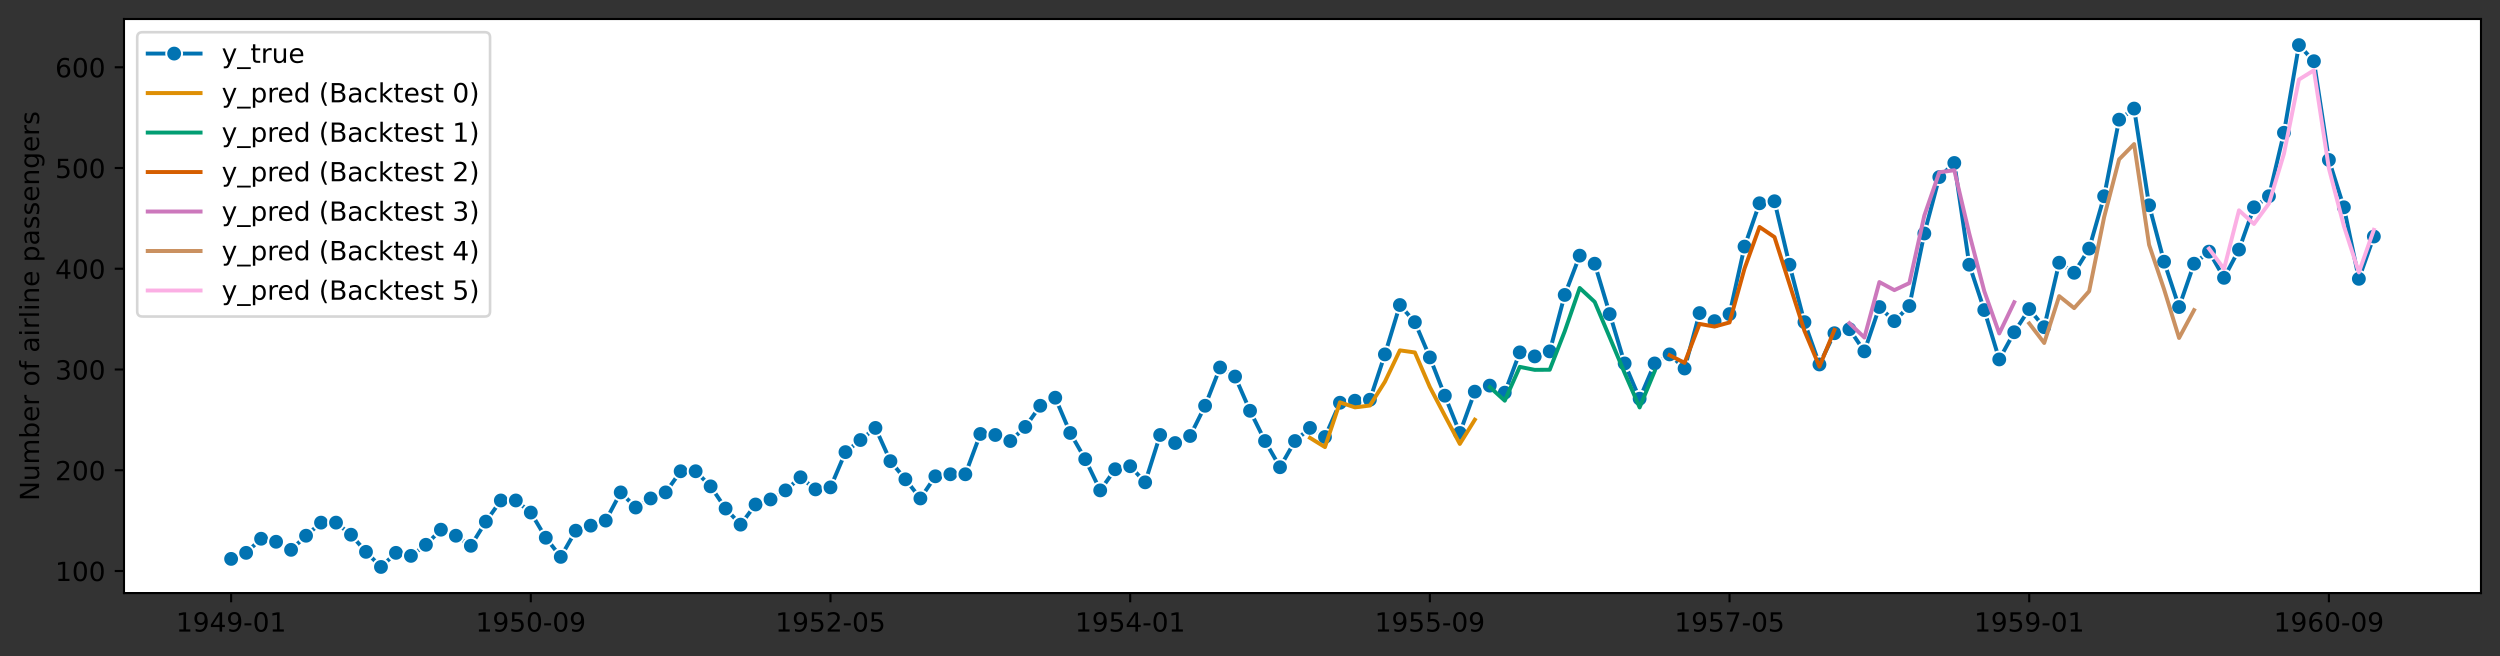 <?xml version="1.0" encoding="utf-8" standalone="no"?>
<!DOCTYPE svg PUBLIC "-//W3C//DTD SVG 1.1//EN"
  "http://www.w3.org/Graphics/SVG/1.1/DTD/svg11.dtd">
<!-- Created with matplotlib (https://matplotlib.org/) -->
<svg height="248.518pt" version="1.1" viewBox="0 0 946.966 248.518" width="946.966pt" xmlns="http://www.w3.org/2000/svg" xmlns:xlink="http://www.w3.org/1999/xlink">
 <rect x="0" y="0" width="946.966" height="248.518" fill="#333333" stroke="none"/>
 <defs>
  <style type="text/css">*{stroke-linecap:butt;stroke-linejoin:round;}</style>
 </defs>
 <g id="figure_1">
  <g id="patch_1">
   <path d="M 0 248.518 
L 946.966 248.518 
L 946.966 0 
L 0 0 
z
" style="fill:none;"/>
  </g>
  <g id="axes_1">
   <g id="patch_2">
    <path d="M 46.966 224.64 
L 939.766 224.64 
L 939.766 7.2 
L 46.966 7.2 
z
" style="fill:#ffffff;"/>
   </g>
   <g id="matplotlib.axis_1">
    <g id="xtick_1">
     <g id="line2d_1">
      <defs>
       <path d="M 0 0 
L 0 3.5 
" id="mc20e71ff47" style="stroke:#000000;stroke-width:0.8;"/>
      </defs>
      <g>
       <use style="stroke:#000000;stroke-width:0.8;" x="87.547" xlink:href="#mc20e71ff47" y="224.64"/>
      </g>
     </g>
     <g id="text_1">
      <!-- 1949-01 -->
      <g transform="translate(66.656 239.238)scale(0.1 -0.1)">
       <defs>
        <path d="M 12.406 8.297 
L 28.516 8.297 
L 28.516 63.922 
L 10.984 60.406 
L 10.984 69.391 
L 28.422 72.906 
L 38.281 72.906 
L 38.281 8.297 
L 54.391 8.297 
L 54.391 0 
L 12.406 0 
z
" id="DejaVuSans-49"/>
        <path d="M 10.984 1.516 
L 10.984 10.5 
Q 14.703 8.734 18.5 7.812 
Q 22.312 6.891 25.984 6.891 
Q 35.75 6.891 40.891 13.453 
Q 46.047 20.016 46.781 33.406 
Q 43.953 29.203 39.594 26.953 
Q 35.25 24.703 29.984 24.703 
Q 19.047 24.703 12.672 31.312 
Q 6.297 37.938 6.297 49.422 
Q 6.297 60.641 12.938 67.422 
Q 19.578 74.219 30.609 74.219 
Q 43.266 74.219 49.922 64.516 
Q 56.594 54.828 56.594 36.375 
Q 56.594 19.141 48.406 8.859 
Q 40.234 -1.422 26.422 -1.422 
Q 22.703 -1.422 18.891 -0.688 
Q 15.094 0.047 10.984 1.516 
z
M 30.609 32.422 
Q 37.25 32.422 41.125 36.953 
Q 45.016 41.5 45.016 49.422 
Q 45.016 57.281 41.125 61.844 
Q 37.25 66.406 30.609 66.406 
Q 23.969 66.406 20.094 61.844 
Q 16.219 57.281 16.219 49.422 
Q 16.219 41.5 20.094 36.953 
Q 23.969 32.422 30.609 32.422 
z
" id="DejaVuSans-57"/>
        <path d="M 37.797 64.312 
L 12.891 25.391 
L 37.797 25.391 
z
M 35.203 72.906 
L 47.609 72.906 
L 47.609 25.391 
L 58.016 25.391 
L 58.016 17.188 
L 47.609 17.188 
L 47.609 0 
L 37.797 0 
L 37.797 17.188 
L 4.891 17.188 
L 4.891 26.703 
z
" id="DejaVuSans-52"/>
        <path d="M 4.891 31.391 
L 31.203 31.391 
L 31.203 23.391 
L 4.891 23.391 
z
" id="DejaVuSans-45"/>
        <path d="M 31.781 66.406 
Q 24.172 66.406 20.328 58.906 
Q 16.5 51.422 16.5 36.375 
Q 16.5 21.391 20.328 13.891 
Q 24.172 6.391 31.781 6.391 
Q 39.453 6.391 43.281 13.891 
Q 47.125 21.391 47.125 36.375 
Q 47.125 51.422 43.281 58.906 
Q 39.453 66.406 31.781 66.406 
z
M 31.781 74.219 
Q 44.047 74.219 50.516 64.516 
Q 56.984 54.828 56.984 36.375 
Q 56.984 17.969 50.516 8.266 
Q 44.047 -1.422 31.781 -1.422 
Q 19.531 -1.422 13.062 8.266 
Q 6.594 17.969 6.594 36.375 
Q 6.594 54.828 13.062 64.516 
Q 19.531 74.219 31.781 74.219 
z
" id="DejaVuSans-48"/>
       </defs>
       <use xlink:href="#DejaVuSans-49"/>
       <use x="63.623" xlink:href="#DejaVuSans-57"/>
       <use x="127.246" xlink:href="#DejaVuSans-52"/>
       <use x="190.869" xlink:href="#DejaVuSans-57"/>
       <use x="254.492" xlink:href="#DejaVuSans-45"/>
       <use x="290.576" xlink:href="#DejaVuSans-48"/>
       <use x="354.199" xlink:href="#DejaVuSans-49"/>
      </g>
     </g>
    </g>
    <g id="xtick_2">
     <g id="line2d_2">
      <g>
       <use style="stroke:#000000;stroke-width:0.8;" x="201.063" xlink:href="#mc20e71ff47" y="224.64"/>
      </g>
     </g>
     <g id="text_2">
      <!-- 1950-09 -->
      <g transform="translate(180.172 239.238)scale(0.1 -0.1)">
       <defs>
        <path d="M 10.797 72.906 
L 49.516 72.906 
L 49.516 64.594 
L 19.828 64.594 
L 19.828 46.734 
Q 21.969 47.469 24.109 47.828 
Q 26.266 48.188 28.422 48.188 
Q 40.625 48.188 47.75 41.5 
Q 54.891 34.812 54.891 23.391 
Q 54.891 11.625 47.562 5.094 
Q 40.234 -1.422 26.906 -1.422 
Q 22.312 -1.422 17.547 -0.641 
Q 12.797 0.141 7.719 1.703 
L 7.719 11.625 
Q 12.109 9.234 16.797 8.062 
Q 21.484 6.891 26.703 6.891 
Q 35.156 6.891 40.078 11.328 
Q 45.016 15.766 45.016 23.391 
Q 45.016 31 40.078 35.438 
Q 35.156 39.891 26.703 39.891 
Q 22.75 39.891 18.812 39.016 
Q 14.891 38.141 10.797 36.281 
z
" id="DejaVuSans-53"/>
       </defs>
       <use xlink:href="#DejaVuSans-49"/>
       <use x="63.623" xlink:href="#DejaVuSans-57"/>
       <use x="127.246" xlink:href="#DejaVuSans-53"/>
       <use x="190.869" xlink:href="#DejaVuSans-48"/>
       <use x="254.492" xlink:href="#DejaVuSans-45"/>
       <use x="290.576" xlink:href="#DejaVuSans-48"/>
       <use x="354.199" xlink:href="#DejaVuSans-57"/>
      </g>
     </g>
    </g>
    <g id="xtick_3">
     <g id="line2d_3">
      <g>
       <use style="stroke:#000000;stroke-width:0.8;" x="314.579" xlink:href="#mc20e71ff47" y="224.64"/>
      </g>
     </g>
     <g id="text_3">
      <!-- 1952-05 -->
      <g transform="translate(293.687 239.238)scale(0.1 -0.1)">
       <defs>
        <path d="M 19.188 8.297 
L 53.609 8.297 
L 53.609 0 
L 7.328 0 
L 7.328 8.297 
Q 12.938 14.109 22.625 23.891 
Q 32.328 33.688 34.812 36.531 
Q 39.547 41.844 41.422 45.531 
Q 43.312 49.219 43.312 52.781 
Q 43.312 58.594 39.234 62.25 
Q 35.156 65.922 28.609 65.922 
Q 23.969 65.922 18.812 64.312 
Q 13.672 62.703 7.812 59.422 
L 7.812 69.391 
Q 13.766 71.781 18.938 73 
Q 24.125 74.219 28.422 74.219 
Q 39.75 74.219 46.484 68.547 
Q 53.219 62.891 53.219 53.422 
Q 53.219 48.922 51.531 44.891 
Q 49.859 40.875 45.406 35.406 
Q 44.188 33.984 37.641 27.219 
Q 31.109 20.453 19.188 8.297 
z
" id="DejaVuSans-50"/>
       </defs>
       <use xlink:href="#DejaVuSans-49"/>
       <use x="63.623" xlink:href="#DejaVuSans-57"/>
       <use x="127.246" xlink:href="#DejaVuSans-53"/>
       <use x="190.869" xlink:href="#DejaVuSans-50"/>
       <use x="254.492" xlink:href="#DejaVuSans-45"/>
       <use x="290.576" xlink:href="#DejaVuSans-48"/>
       <use x="354.199" xlink:href="#DejaVuSans-53"/>
      </g>
     </g>
    </g>
    <g id="xtick_4">
     <g id="line2d_4">
      <g>
       <use style="stroke:#000000;stroke-width:0.8;" x="428.094" xlink:href="#mc20e71ff47" y="224.64"/>
      </g>
     </g>
     <g id="text_4">
      <!-- 1954-01 -->
      <g transform="translate(407.203 239.238)scale(0.1 -0.1)">
       <use xlink:href="#DejaVuSans-49"/>
       <use x="63.623" xlink:href="#DejaVuSans-57"/>
       <use x="127.246" xlink:href="#DejaVuSans-53"/>
       <use x="190.869" xlink:href="#DejaVuSans-52"/>
       <use x="254.492" xlink:href="#DejaVuSans-45"/>
       <use x="290.576" xlink:href="#DejaVuSans-48"/>
       <use x="354.199" xlink:href="#DejaVuSans-49"/>
      </g>
     </g>
    </g>
    <g id="xtick_5">
     <g id="line2d_5">
      <g>
       <use style="stroke:#000000;stroke-width:0.8;" x="541.61" xlink:href="#mc20e71ff47" y="224.64"/>
      </g>
     </g>
     <g id="text_5">
      <!-- 1955-09 -->
      <g transform="translate(520.718 239.238)scale(0.1 -0.1)">
       <use xlink:href="#DejaVuSans-49"/>
       <use x="63.623" xlink:href="#DejaVuSans-57"/>
       <use x="127.246" xlink:href="#DejaVuSans-53"/>
       <use x="190.869" xlink:href="#DejaVuSans-53"/>
       <use x="254.492" xlink:href="#DejaVuSans-45"/>
       <use x="290.576" xlink:href="#DejaVuSans-48"/>
       <use x="354.199" xlink:href="#DejaVuSans-57"/>
      </g>
     </g>
    </g>
    <g id="xtick_6">
     <g id="line2d_6">
      <g>
       <use style="stroke:#000000;stroke-width:0.8;" x="655.125" xlink:href="#mc20e71ff47" y="224.64"/>
      </g>
     </g>
     <g id="text_6">
      <!-- 1957-05 -->
      <g transform="translate(634.234 239.238)scale(0.1 -0.1)">
       <defs>
        <path d="M 8.203 72.906 
L 55.078 72.906 
L 55.078 68.703 
L 28.609 0 
L 18.312 0 
L 43.219 64.594 
L 8.203 64.594 
z
" id="DejaVuSans-55"/>
       </defs>
       <use xlink:href="#DejaVuSans-49"/>
       <use x="63.623" xlink:href="#DejaVuSans-57"/>
       <use x="127.246" xlink:href="#DejaVuSans-53"/>
       <use x="190.869" xlink:href="#DejaVuSans-55"/>
       <use x="254.492" xlink:href="#DejaVuSans-45"/>
       <use x="290.576" xlink:href="#DejaVuSans-48"/>
       <use x="354.199" xlink:href="#DejaVuSans-53"/>
      </g>
     </g>
    </g>
    <g id="xtick_7">
     <g id="line2d_7">
      <g>
       <use style="stroke:#000000;stroke-width:0.8;" x="768.641" xlink:href="#mc20e71ff47" y="224.64"/>
      </g>
     </g>
     <g id="text_7">
      <!-- 1959-01 -->
      <g transform="translate(747.749 239.238)scale(0.1 -0.1)">
       <use xlink:href="#DejaVuSans-49"/>
       <use x="63.623" xlink:href="#DejaVuSans-57"/>
       <use x="127.246" xlink:href="#DejaVuSans-53"/>
       <use x="190.869" xlink:href="#DejaVuSans-57"/>
       <use x="254.492" xlink:href="#DejaVuSans-45"/>
       <use x="290.576" xlink:href="#DejaVuSans-48"/>
       <use x="354.199" xlink:href="#DejaVuSans-49"/>
      </g>
     </g>
    </g>
    <g id="xtick_8">
     <g id="line2d_8">
      <g>
       <use style="stroke:#000000;stroke-width:0.8;" x="882.156" xlink:href="#mc20e71ff47" y="224.64"/>
      </g>
     </g>
     <g id="text_8">
      <!-- 1960-09 -->
      <g transform="translate(861.265 239.238)scale(0.1 -0.1)">
       <defs>
        <path d="M 33.016 40.375 
Q 26.375 40.375 22.484 35.828 
Q 18.609 31.297 18.609 23.391 
Q 18.609 15.531 22.484 10.953 
Q 26.375 6.391 33.016 6.391 
Q 39.656 6.391 43.531 10.953 
Q 47.406 15.531 47.406 23.391 
Q 47.406 31.297 43.531 35.828 
Q 39.656 40.375 33.016 40.375 
z
M 52.594 71.297 
L 52.594 62.312 
Q 48.875 64.062 45.094 64.984 
Q 41.312 65.922 37.594 65.922 
Q 27.828 65.922 22.672 59.328 
Q 17.531 52.734 16.797 39.406 
Q 19.672 43.656 24.016 45.922 
Q 28.375 48.188 33.594 48.188 
Q 44.578 48.188 50.953 41.516 
Q 57.328 34.859 57.328 23.391 
Q 57.328 12.156 50.688 5.359 
Q 44.047 -1.422 33.016 -1.422 
Q 20.359 -1.422 13.672 8.266 
Q 6.984 17.969 6.984 36.375 
Q 6.984 53.656 15.188 63.938 
Q 23.391 74.219 37.203 74.219 
Q 40.922 74.219 44.703 73.484 
Q 48.484 72.75 52.594 71.297 
z
" id="DejaVuSans-54"/>
       </defs>
       <use xlink:href="#DejaVuSans-49"/>
       <use x="63.623" xlink:href="#DejaVuSans-57"/>
       <use x="127.246" xlink:href="#DejaVuSans-54"/>
       <use x="190.869" xlink:href="#DejaVuSans-48"/>
       <use x="254.492" xlink:href="#DejaVuSans-45"/>
       <use x="290.576" xlink:href="#DejaVuSans-48"/>
       <use x="354.199" xlink:href="#DejaVuSans-57"/>
      </g>
     </g>
    </g>
   </g>
   <g id="matplotlib.axis_2">
    <g id="ytick_1">
     <g id="line2d_9">
      <defs>
       <path d="M 0 0 
L -3.5 0 
" id="m87d6794399" style="stroke:#000000;stroke-width:0.8;"/>
      </defs>
      <g>
       <use style="stroke:#000000;stroke-width:0.8;" x="46.966" xlink:href="#m87d6794399" y="216.283"/>
      </g>
     </g>
     <g id="text_9">
      <!-- 100 -->
      <g transform="translate(20.878 220.082)scale(0.1 -0.1)">
       <use xlink:href="#DejaVuSans-49"/>
       <use x="63.623" xlink:href="#DejaVuSans-48"/>
       <use x="127.246" xlink:href="#DejaVuSans-48"/>
      </g>
     </g>
    </g>
    <g id="ytick_2">
     <g id="line2d_10">
      <g>
       <use style="stroke:#000000;stroke-width:0.8;" x="46.966" xlink:href="#m87d6794399" y="178.122"/>
      </g>
     </g>
     <g id="text_10">
      <!-- 200 -->
      <g transform="translate(20.878 181.921)scale(0.1 -0.1)">
       <use xlink:href="#DejaVuSans-50"/>
       <use x="63.623" xlink:href="#DejaVuSans-48"/>
       <use x="127.246" xlink:href="#DejaVuSans-48"/>
      </g>
     </g>
    </g>
    <g id="ytick_3">
     <g id="line2d_11">
      <g>
       <use style="stroke:#000000;stroke-width:0.8;" x="46.966" xlink:href="#m87d6794399" y="139.961"/>
      </g>
     </g>
     <g id="text_11">
      <!-- 300 -->
      <g transform="translate(20.878 143.76)scale(0.1 -0.1)">
       <defs>
        <path d="M 40.578 39.312 
Q 47.656 37.797 51.625 33 
Q 55.609 28.219 55.609 21.188 
Q 55.609 10.406 48.188 4.484 
Q 40.766 -1.422 27.094 -1.422 
Q 22.516 -1.422 17.656 -0.516 
Q 12.797 0.391 7.625 2.203 
L 7.625 11.719 
Q 11.719 9.328 16.594 8.109 
Q 21.484 6.891 26.812 6.891 
Q 36.078 6.891 40.938 10.547 
Q 45.797 14.203 45.797 21.188 
Q 45.797 27.641 41.281 31.266 
Q 36.766 34.906 28.719 34.906 
L 20.219 34.906 
L 20.219 43.016 
L 29.109 43.016 
Q 36.375 43.016 40.234 45.922 
Q 44.094 48.828 44.094 54.297 
Q 44.094 59.906 40.109 62.906 
Q 36.141 65.922 28.719 65.922 
Q 24.656 65.922 20.016 65.031 
Q 15.375 64.156 9.812 62.312 
L 9.812 71.094 
Q 15.438 72.656 20.344 73.438 
Q 25.25 74.219 29.594 74.219 
Q 40.828 74.219 47.359 69.109 
Q 53.906 64.016 53.906 55.328 
Q 53.906 49.266 50.438 45.094 
Q 46.969 40.922 40.578 39.312 
z
" id="DejaVuSans-51"/>
       </defs>
       <use xlink:href="#DejaVuSans-51"/>
       <use x="63.623" xlink:href="#DejaVuSans-48"/>
       <use x="127.246" xlink:href="#DejaVuSans-48"/>
      </g>
     </g>
    </g>
    <g id="ytick_4">
     <g id="line2d_12">
      <g>
       <use style="stroke:#000000;stroke-width:0.8;" x="46.966" xlink:href="#m87d6794399" y="101.801"/>
      </g>
     </g>
     <g id="text_12">
      <!-- 400 -->
      <g transform="translate(20.878 105.6)scale(0.1 -0.1)">
       <use xlink:href="#DejaVuSans-52"/>
       <use x="63.623" xlink:href="#DejaVuSans-48"/>
       <use x="127.246" xlink:href="#DejaVuSans-48"/>
      </g>
     </g>
    </g>
    <g id="ytick_5">
     <g id="line2d_13">
      <g>
       <use style="stroke:#000000;stroke-width:0.8;" x="46.966" xlink:href="#m87d6794399" y="63.64"/>
      </g>
     </g>
     <g id="text_13">
      <!-- 500 -->
      <g transform="translate(20.878 67.439)scale(0.1 -0.1)">
       <use xlink:href="#DejaVuSans-53"/>
       <use x="63.623" xlink:href="#DejaVuSans-48"/>
       <use x="127.246" xlink:href="#DejaVuSans-48"/>
      </g>
     </g>
    </g>
    <g id="ytick_6">
     <g id="line2d_14">
      <g>
       <use style="stroke:#000000;stroke-width:0.8;" x="46.966" xlink:href="#m87d6794399" y="25.479"/>
      </g>
     </g>
     <g id="text_14">
      <!-- 600 -->
      <g transform="translate(20.878 29.278)scale(0.1 -0.1)">
       <use xlink:href="#DejaVuSans-54"/>
       <use x="63.623" xlink:href="#DejaVuSans-48"/>
       <use x="127.246" xlink:href="#DejaVuSans-48"/>
      </g>
     </g>
    </g>
    <g id="text_15">
     <!-- Number of airline passengers -->
     <g transform="translate(14.798 189.729)rotate(-90)scale(0.1 -0.1)">
      <defs>
       <path d="M 9.812 72.906 
L 23.094 72.906 
L 55.422 11.922 
L 55.422 72.906 
L 64.984 72.906 
L 64.984 0 
L 51.703 0 
L 19.391 60.984 
L 19.391 0 
L 9.812 0 
z
" id="DejaVuSans-78"/>
       <path d="M 8.5 21.578 
L 8.5 54.688 
L 17.484 54.688 
L 17.484 21.922 
Q 17.484 14.156 20.5 10.266 
Q 23.531 6.391 29.594 6.391 
Q 36.859 6.391 41.078 11.031 
Q 45.312 15.672 45.312 23.688 
L 45.312 54.688 
L 54.297 54.688 
L 54.297 0 
L 45.312 0 
L 45.312 8.406 
Q 42.047 3.422 37.719 1 
Q 33.406 -1.422 27.688 -1.422 
Q 18.266 -1.422 13.375 4.438 
Q 8.5 10.297 8.5 21.578 
z
M 31.109 56 
z
" id="DejaVuSans-117"/>
       <path d="M 52 44.188 
Q 55.375 50.25 60.062 53.125 
Q 64.75 56 71.094 56 
Q 79.641 56 84.281 50.016 
Q 88.922 44.047 88.922 33.016 
L 88.922 0 
L 79.891 0 
L 79.891 32.719 
Q 79.891 40.578 77.094 44.375 
Q 74.312 48.188 68.609 48.188 
Q 61.625 48.188 57.562 43.547 
Q 53.516 38.922 53.516 30.906 
L 53.516 0 
L 44.484 0 
L 44.484 32.719 
Q 44.484 40.625 41.703 44.406 
Q 38.922 48.188 33.109 48.188 
Q 26.219 48.188 22.156 43.531 
Q 18.109 38.875 18.109 30.906 
L 18.109 0 
L 9.078 0 
L 9.078 54.688 
L 18.109 54.688 
L 18.109 46.188 
Q 21.188 51.219 25.484 53.609 
Q 29.781 56 35.688 56 
Q 41.656 56 45.828 52.969 
Q 50 49.953 52 44.188 
z
" id="DejaVuSans-109"/>
       <path d="M 48.688 27.297 
Q 48.688 37.203 44.609 42.844 
Q 40.531 48.484 33.406 48.484 
Q 26.266 48.484 22.188 42.844 
Q 18.109 37.203 18.109 27.297 
Q 18.109 17.391 22.188 11.75 
Q 26.266 6.109 33.406 6.109 
Q 40.531 6.109 44.609 11.75 
Q 48.688 17.391 48.688 27.297 
z
M 18.109 46.391 
Q 20.953 51.266 25.266 53.625 
Q 29.594 56 35.594 56 
Q 45.562 56 51.781 48.094 
Q 58.016 40.188 58.016 27.297 
Q 58.016 14.406 51.781 6.484 
Q 45.562 -1.422 35.594 -1.422 
Q 29.594 -1.422 25.266 0.953 
Q 20.953 3.328 18.109 8.203 
L 18.109 0 
L 9.078 0 
L 9.078 75.984 
L 18.109 75.984 
z
" id="DejaVuSans-98"/>
       <path d="M 56.203 29.594 
L 56.203 25.203 
L 14.891 25.203 
Q 15.484 15.922 20.484 11.062 
Q 25.484 6.203 34.422 6.203 
Q 39.594 6.203 44.453 7.469 
Q 49.312 8.734 54.109 11.281 
L 54.109 2.781 
Q 49.266 0.734 44.188 -0.344 
Q 39.109 -1.422 33.891 -1.422 
Q 20.797 -1.422 13.156 6.188 
Q 5.516 13.812 5.516 26.812 
Q 5.516 40.234 12.766 48.109 
Q 20.016 56 32.328 56 
Q 43.359 56 49.781 48.891 
Q 56.203 41.797 56.203 29.594 
z
M 47.219 32.234 
Q 47.125 39.594 43.094 43.984 
Q 39.062 48.391 32.422 48.391 
Q 24.906 48.391 20.391 44.141 
Q 15.875 39.891 15.188 32.172 
z
" id="DejaVuSans-101"/>
       <path d="M 41.109 46.297 
Q 39.594 47.172 37.812 47.578 
Q 36.031 48 33.891 48 
Q 26.266 48 22.188 43.047 
Q 18.109 38.094 18.109 28.812 
L 18.109 0 
L 9.078 0 
L 9.078 54.688 
L 18.109 54.688 
L 18.109 46.188 
Q 20.953 51.172 25.484 53.578 
Q 30.031 56 36.531 56 
Q 37.453 56 38.578 55.875 
Q 39.703 55.766 41.062 55.516 
z
" id="DejaVuSans-114"/>
       <path id="DejaVuSans-32"/>
       <path d="M 30.609 48.391 
Q 23.391 48.391 19.188 42.75 
Q 14.984 37.109 14.984 27.297 
Q 14.984 17.484 19.156 11.844 
Q 23.344 6.203 30.609 6.203 
Q 37.797 6.203 41.984 11.859 
Q 46.188 17.531 46.188 27.297 
Q 46.188 37.016 41.984 42.703 
Q 37.797 48.391 30.609 48.391 
z
M 30.609 56 
Q 42.328 56 49.016 48.375 
Q 55.719 40.766 55.719 27.297 
Q 55.719 13.875 49.016 6.219 
Q 42.328 -1.422 30.609 -1.422 
Q 18.844 -1.422 12.172 6.219 
Q 5.516 13.875 5.516 27.297 
Q 5.516 40.766 12.172 48.375 
Q 18.844 56 30.609 56 
z
" id="DejaVuSans-111"/>
       <path d="M 37.109 75.984 
L 37.109 68.5 
L 28.516 68.5 
Q 23.688 68.5 21.797 66.547 
Q 19.922 64.594 19.922 59.516 
L 19.922 54.688 
L 34.719 54.688 
L 34.719 47.703 
L 19.922 47.703 
L 19.922 0 
L 10.891 0 
L 10.891 47.703 
L 2.297 47.703 
L 2.297 54.688 
L 10.891 54.688 
L 10.891 58.5 
Q 10.891 67.625 15.141 71.797 
Q 19.391 75.984 28.609 75.984 
z
" id="DejaVuSans-102"/>
       <path d="M 34.281 27.484 
Q 23.391 27.484 19.188 25 
Q 14.984 22.516 14.984 16.5 
Q 14.984 11.719 18.141 8.906 
Q 21.297 6.109 26.703 6.109 
Q 34.188 6.109 38.703 11.406 
Q 43.219 16.703 43.219 25.484 
L 43.219 27.484 
z
M 52.203 31.203 
L 52.203 0 
L 43.219 0 
L 43.219 8.297 
Q 40.141 3.328 35.547 0.953 
Q 30.953 -1.422 24.312 -1.422 
Q 15.922 -1.422 10.953 3.297 
Q 6 8.016 6 15.922 
Q 6 25.141 12.172 29.828 
Q 18.359 34.516 30.609 34.516 
L 43.219 34.516 
L 43.219 35.406 
Q 43.219 41.609 39.141 45 
Q 35.062 48.391 27.688 48.391 
Q 23 48.391 18.547 47.266 
Q 14.109 46.141 10.016 43.891 
L 10.016 52.203 
Q 14.938 54.109 19.578 55.047 
Q 24.219 56 28.609 56 
Q 40.484 56 46.344 49.844 
Q 52.203 43.703 52.203 31.203 
z
" id="DejaVuSans-97"/>
       <path d="M 9.422 54.688 
L 18.406 54.688 
L 18.406 0 
L 9.422 0 
z
M 9.422 75.984 
L 18.406 75.984 
L 18.406 64.594 
L 9.422 64.594 
z
" id="DejaVuSans-105"/>
       <path d="M 9.422 75.984 
L 18.406 75.984 
L 18.406 0 
L 9.422 0 
z
" id="DejaVuSans-108"/>
       <path d="M 54.891 33.016 
L 54.891 0 
L 45.906 0 
L 45.906 32.719 
Q 45.906 40.484 42.875 44.328 
Q 39.844 48.188 33.797 48.188 
Q 26.516 48.188 22.312 43.547 
Q 18.109 38.922 18.109 30.906 
L 18.109 0 
L 9.078 0 
L 9.078 54.688 
L 18.109 54.688 
L 18.109 46.188 
Q 21.344 51.125 25.703 53.562 
Q 30.078 56 35.797 56 
Q 45.219 56 50.047 50.172 
Q 54.891 44.344 54.891 33.016 
z
" id="DejaVuSans-110"/>
       <path d="M 18.109 8.203 
L 18.109 -20.797 
L 9.078 -20.797 
L 9.078 54.688 
L 18.109 54.688 
L 18.109 46.391 
Q 20.953 51.266 25.266 53.625 
Q 29.594 56 35.594 56 
Q 45.562 56 51.781 48.094 
Q 58.016 40.188 58.016 27.297 
Q 58.016 14.406 51.781 6.484 
Q 45.562 -1.422 35.594 -1.422 
Q 29.594 -1.422 25.266 0.953 
Q 20.953 3.328 18.109 8.203 
z
M 48.688 27.297 
Q 48.688 37.203 44.609 42.844 
Q 40.531 48.484 33.406 48.484 
Q 26.266 48.484 22.188 42.844 
Q 18.109 37.203 18.109 27.297 
Q 18.109 17.391 22.188 11.75 
Q 26.266 6.109 33.406 6.109 
Q 40.531 6.109 44.609 11.75 
Q 48.688 17.391 48.688 27.297 
z
" id="DejaVuSans-112"/>
       <path d="M 44.281 53.078 
L 44.281 44.578 
Q 40.484 46.531 36.375 47.5 
Q 32.281 48.484 27.875 48.484 
Q 21.188 48.484 17.844 46.438 
Q 14.5 44.391 14.5 40.281 
Q 14.5 37.156 16.891 35.375 
Q 19.281 33.594 26.516 31.984 
L 29.594 31.297 
Q 39.156 29.25 43.188 25.516 
Q 47.219 21.781 47.219 15.094 
Q 47.219 7.469 41.188 3.016 
Q 35.156 -1.422 24.609 -1.422 
Q 20.219 -1.422 15.453 -0.562 
Q 10.688 0.297 5.422 2 
L 5.422 11.281 
Q 10.406 8.688 15.234 7.391 
Q 20.062 6.109 24.812 6.109 
Q 31.156 6.109 34.562 8.281 
Q 37.984 10.453 37.984 14.406 
Q 37.984 18.062 35.516 20.016 
Q 33.062 21.969 24.703 23.781 
L 21.578 24.516 
Q 13.234 26.266 9.516 29.906 
Q 5.812 33.547 5.812 39.891 
Q 5.812 47.609 11.281 51.797 
Q 16.75 56 26.812 56 
Q 31.781 56 36.172 55.266 
Q 40.578 54.547 44.281 53.078 
z
" id="DejaVuSans-115"/>
       <path d="M 45.406 27.984 
Q 45.406 37.75 41.375 43.109 
Q 37.359 48.484 30.078 48.484 
Q 22.859 48.484 18.828 43.109 
Q 14.797 37.75 14.797 27.984 
Q 14.797 18.266 18.828 12.891 
Q 22.859 7.516 30.078 7.516 
Q 37.359 7.516 41.375 12.891 
Q 45.406 18.266 45.406 27.984 
z
M 54.391 6.781 
Q 54.391 -7.172 48.188 -13.984 
Q 42 -20.797 29.203 -20.797 
Q 24.469 -20.797 20.266 -20.094 
Q 16.062 -19.391 12.109 -17.922 
L 12.109 -9.188 
Q 16.062 -11.328 19.922 -12.344 
Q 23.781 -13.375 27.781 -13.375 
Q 36.625 -13.375 41.016 -8.766 
Q 45.406 -4.156 45.406 5.172 
L 45.406 9.625 
Q 42.625 4.781 38.281 2.391 
Q 33.938 0 27.875 0 
Q 17.828 0 11.672 7.656 
Q 5.516 15.328 5.516 27.984 
Q 5.516 40.672 11.672 48.328 
Q 17.828 56 27.875 56 
Q 33.938 56 38.281 53.609 
Q 42.625 51.219 45.406 46.391 
L 45.406 54.688 
L 54.391 54.688 
z
" id="DejaVuSans-103"/>
      </defs>
      <use xlink:href="#DejaVuSans-78"/>
      <use x="74.805" xlink:href="#DejaVuSans-117"/>
      <use x="138.184" xlink:href="#DejaVuSans-109"/>
      <use x="235.596" xlink:href="#DejaVuSans-98"/>
      <use x="299.072" xlink:href="#DejaVuSans-101"/>
      <use x="360.596" xlink:href="#DejaVuSans-114"/>
      <use x="401.709" xlink:href="#DejaVuSans-32"/>
      <use x="433.496" xlink:href="#DejaVuSans-111"/>
      <use x="494.678" xlink:href="#DejaVuSans-102"/>
      <use x="529.883" xlink:href="#DejaVuSans-32"/>
      <use x="561.67" xlink:href="#DejaVuSans-97"/>
      <use x="622.949" xlink:href="#DejaVuSans-105"/>
      <use x="650.732" xlink:href="#DejaVuSans-114"/>
      <use x="691.846" xlink:href="#DejaVuSans-108"/>
      <use x="719.629" xlink:href="#DejaVuSans-105"/>
      <use x="747.412" xlink:href="#DejaVuSans-110"/>
      <use x="810.791" xlink:href="#DejaVuSans-101"/>
      <use x="872.314" xlink:href="#DejaVuSans-32"/>
      <use x="904.102" xlink:href="#DejaVuSans-112"/>
      <use x="967.578" xlink:href="#DejaVuSans-97"/>
      <use x="1028.857" xlink:href="#DejaVuSans-115"/>
      <use x="1080.957" xlink:href="#DejaVuSans-115"/>
      <use x="1133.057" xlink:href="#DejaVuSans-101"/>
      <use x="1194.58" xlink:href="#DejaVuSans-110"/>
      <use x="1257.959" xlink:href="#DejaVuSans-103"/>
      <use x="1321.436" xlink:href="#DejaVuSans-101"/>
      <use x="1382.959" xlink:href="#DejaVuSans-114"/>
      <use x="1424.072" xlink:href="#DejaVuSans-115"/>
     </g>
    </g>
   </g>
   <g id="line2d_15">
    <path clip-path="url(#p7df0c082fb)" d="M 87.547 211.704 
L 93.223 209.414 
L 98.899 204.071 
L 104.575 205.216 
L 110.251 208.269 
L 115.926 202.927 
L 121.602 197.966 
L 127.278 197.966 
L 132.954 202.545 
L 138.629 209.032 
L 144.305 214.756 
L 149.981 209.414 
L 155.657 210.559 
L 161.333 206.361 
L 167.008 200.637 
L 172.684 202.927 
L 178.36 206.743 
L 184.036 197.584 
L 189.711 189.57 
L 195.387 189.57 
L 201.063 194.15 
L 206.739 203.69 
L 212.415 210.94 
L 218.09 201.018 
L 229.442 197.202 
L 235.118 186.517 
L 240.793 192.242 
L 246.469 188.807 
L 252.145 186.517 
L 257.821 178.504 
L 263.497 178.504 
L 269.172 184.228 
L 274.848 192.623 
L 280.524 198.729 
L 286.2 191.097 
L 291.875 189.189 
L 297.551 185.754 
L 303.227 180.793 
L 308.903 185.373 
L 314.579 184.609 
L 320.254 171.253 
L 331.606 162.095 
L 337.282 174.688 
L 342.957 181.557 
L 348.633 188.807 
L 354.309 180.412 
L 359.985 179.648 
L 365.661 179.648 
L 371.336 164.384 
L 377.012 164.766 
L 382.688 167.055 
L 388.364 161.713 
L 394.039 153.699 
L 399.715 150.646 
L 405.391 164.003 
L 411.067 173.924 
L 416.743 185.754 
L 422.418 177.74 
L 428.094 176.596 
L 433.77 182.701 
L 439.446 164.766 
L 445.122 167.819 
L 450.797 165.147 
L 456.473 153.699 
L 462.149 139.198 
L 467.825 142.633 
L 473.5 155.607 
L 479.176 167.055 
L 484.852 176.977 
L 490.528 167.055 
L 496.204 162.095 
L 501.879 165.529 
L 507.555 152.554 
L 513.231 151.791 
L 518.907 151.41 
L 524.582 134.237 
L 530.258 115.538 
L 535.934 122.026 
L 541.61 135.382 
L 547.286 149.883 
L 552.961 164.003 
L 558.637 148.357 
L 564.313 146.067 
L 569.989 148.738 
L 575.664 133.474 
L 581.34 135 
L 587.016 133.092 
L 592.692 111.722 
L 598.368 96.84 
L 604.043 99.892 
L 615.395 137.672 
L 621.071 151.028 
L 626.746 137.672 
L 632.422 134.237 
L 638.098 139.58 
L 643.774 118.591 
L 649.45 121.644 
L 655.125 118.973 
L 660.801 93.405 
L 666.477 76.996 
L 672.153 76.233 
L 677.828 100.274 
L 683.504 122.026 
L 689.18 138.053 
L 694.856 126.223 
L 700.532 124.697 
L 706.207 133.092 
L 711.883 116.302 
L 717.559 121.644 
L 723.235 115.92 
L 728.91 88.444 
L 734.586 67.074 
L 740.262 61.732 
L 745.938 100.274 
L 751.614 117.446 
L 757.289 136.145 
L 762.965 125.842 
L 768.641 117.065 
L 774.317 123.934 
L 779.992 99.511 
L 785.668 103.327 
L 791.344 94.168 
L 797.02 74.325 
L 802.696 45.323 
L 808.371 41.125 
L 814.047 77.759 
L 819.723 99.129 
L 825.399 116.302 
L 831.074 99.892 
L 836.75 95.313 
L 842.426 105.235 
L 848.102 94.55 
L 853.778 78.522 
L 859.453 74.325 
L 865.129 50.283 
L 870.805 17.084 
L 876.481 23.189 
L 882.156 60.587 
L 887.832 78.522 
L 893.508 105.617 
L 899.184 89.589 
L 899.184 89.589 
" style="fill:none;stroke:#0173b2;stroke-linecap:square;stroke-width:1.5;"/>
    <defs>
     <path d="M 0 3 
C 0.796 3 1.559 2.684 2.121 2.121 
C 2.684 1.559 3 0.796 3 0 
C 3 -0.796 2.684 -1.559 2.121 -2.121 
C 1.559 -2.684 0.796 -3 0 -3 
C -0.796 -3 -1.559 -2.684 -2.121 -2.121 
C -2.684 -1.559 -3 -0.796 -3 0 
C -3 0.796 -2.684 1.559 -2.121 2.121 
C -1.559 2.684 -0.796 3 0 3 
z
" id="mfbe15c42c1" style="stroke:#ffffff;stroke-width:0.75;"/>
    </defs>
    <g clip-path="url(#p7df0c082fb)">
     <use style="fill:#0173b2;stroke:#ffffff;stroke-width:0.75;" x="87.547" xlink:href="#mfbe15c42c1" y="211.704"/>
     <use style="fill:#0173b2;stroke:#ffffff;stroke-width:0.75;" x="93.223" xlink:href="#mfbe15c42c1" y="209.414"/>
     <use style="fill:#0173b2;stroke:#ffffff;stroke-width:0.75;" x="98.899" xlink:href="#mfbe15c42c1" y="204.071"/>
     <use style="fill:#0173b2;stroke:#ffffff;stroke-width:0.75;" x="104.575" xlink:href="#mfbe15c42c1" y="205.216"/>
     <use style="fill:#0173b2;stroke:#ffffff;stroke-width:0.75;" x="110.251" xlink:href="#mfbe15c42c1" y="208.269"/>
     <use style="fill:#0173b2;stroke:#ffffff;stroke-width:0.75;" x="115.926" xlink:href="#mfbe15c42c1" y="202.927"/>
     <use style="fill:#0173b2;stroke:#ffffff;stroke-width:0.75;" x="121.602" xlink:href="#mfbe15c42c1" y="197.966"/>
     <use style="fill:#0173b2;stroke:#ffffff;stroke-width:0.75;" x="127.278" xlink:href="#mfbe15c42c1" y="197.966"/>
     <use style="fill:#0173b2;stroke:#ffffff;stroke-width:0.75;" x="132.954" xlink:href="#mfbe15c42c1" y="202.545"/>
     <use style="fill:#0173b2;stroke:#ffffff;stroke-width:0.75;" x="138.629" xlink:href="#mfbe15c42c1" y="209.032"/>
     <use style="fill:#0173b2;stroke:#ffffff;stroke-width:0.75;" x="144.305" xlink:href="#mfbe15c42c1" y="214.756"/>
     <use style="fill:#0173b2;stroke:#ffffff;stroke-width:0.75;" x="149.981" xlink:href="#mfbe15c42c1" y="209.414"/>
     <use style="fill:#0173b2;stroke:#ffffff;stroke-width:0.75;" x="155.657" xlink:href="#mfbe15c42c1" y="210.559"/>
     <use style="fill:#0173b2;stroke:#ffffff;stroke-width:0.75;" x="161.333" xlink:href="#mfbe15c42c1" y="206.361"/>
     <use style="fill:#0173b2;stroke:#ffffff;stroke-width:0.75;" x="167.008" xlink:href="#mfbe15c42c1" y="200.637"/>
     <use style="fill:#0173b2;stroke:#ffffff;stroke-width:0.75;" x="172.684" xlink:href="#mfbe15c42c1" y="202.927"/>
     <use style="fill:#0173b2;stroke:#ffffff;stroke-width:0.75;" x="178.36" xlink:href="#mfbe15c42c1" y="206.743"/>
     <use style="fill:#0173b2;stroke:#ffffff;stroke-width:0.75;" x="184.036" xlink:href="#mfbe15c42c1" y="197.584"/>
     <use style="fill:#0173b2;stroke:#ffffff;stroke-width:0.75;" x="189.711" xlink:href="#mfbe15c42c1" y="189.57"/>
     <use style="fill:#0173b2;stroke:#ffffff;stroke-width:0.75;" x="195.387" xlink:href="#mfbe15c42c1" y="189.57"/>
     <use style="fill:#0173b2;stroke:#ffffff;stroke-width:0.75;" x="201.063" xlink:href="#mfbe15c42c1" y="194.15"/>
     <use style="fill:#0173b2;stroke:#ffffff;stroke-width:0.75;" x="206.739" xlink:href="#mfbe15c42c1" y="203.69"/>
     <use style="fill:#0173b2;stroke:#ffffff;stroke-width:0.75;" x="212.415" xlink:href="#mfbe15c42c1" y="210.94"/>
     <use style="fill:#0173b2;stroke:#ffffff;stroke-width:0.75;" x="218.09" xlink:href="#mfbe15c42c1" y="201.018"/>
     <use style="fill:#0173b2;stroke:#ffffff;stroke-width:0.75;" x="223.766" xlink:href="#mfbe15c42c1" y="199.11"/>
     <use style="fill:#0173b2;stroke:#ffffff;stroke-width:0.75;" x="229.442" xlink:href="#mfbe15c42c1" y="197.202"/>
     <use style="fill:#0173b2;stroke:#ffffff;stroke-width:0.75;" x="235.118" xlink:href="#mfbe15c42c1" y="186.517"/>
     <use style="fill:#0173b2;stroke:#ffffff;stroke-width:0.75;" x="240.793" xlink:href="#mfbe15c42c1" y="192.242"/>
     <use style="fill:#0173b2;stroke:#ffffff;stroke-width:0.75;" x="246.469" xlink:href="#mfbe15c42c1" y="188.807"/>
     <use style="fill:#0173b2;stroke:#ffffff;stroke-width:0.75;" x="252.145" xlink:href="#mfbe15c42c1" y="186.517"/>
     <use style="fill:#0173b2;stroke:#ffffff;stroke-width:0.75;" x="257.821" xlink:href="#mfbe15c42c1" y="178.504"/>
     <use style="fill:#0173b2;stroke:#ffffff;stroke-width:0.75;" x="263.497" xlink:href="#mfbe15c42c1" y="178.504"/>
     <use style="fill:#0173b2;stroke:#ffffff;stroke-width:0.75;" x="269.172" xlink:href="#mfbe15c42c1" y="184.228"/>
     <use style="fill:#0173b2;stroke:#ffffff;stroke-width:0.75;" x="274.848" xlink:href="#mfbe15c42c1" y="192.623"/>
     <use style="fill:#0173b2;stroke:#ffffff;stroke-width:0.75;" x="280.524" xlink:href="#mfbe15c42c1" y="198.729"/>
     <use style="fill:#0173b2;stroke:#ffffff;stroke-width:0.75;" x="286.2" xlink:href="#mfbe15c42c1" y="191.097"/>
     <use style="fill:#0173b2;stroke:#ffffff;stroke-width:0.75;" x="291.875" xlink:href="#mfbe15c42c1" y="189.189"/>
     <use style="fill:#0173b2;stroke:#ffffff;stroke-width:0.75;" x="297.551" xlink:href="#mfbe15c42c1" y="185.754"/>
     <use style="fill:#0173b2;stroke:#ffffff;stroke-width:0.75;" x="303.227" xlink:href="#mfbe15c42c1" y="180.793"/>
     <use style="fill:#0173b2;stroke:#ffffff;stroke-width:0.75;" x="308.903" xlink:href="#mfbe15c42c1" y="185.373"/>
     <use style="fill:#0173b2;stroke:#ffffff;stroke-width:0.75;" x="314.579" xlink:href="#mfbe15c42c1" y="184.609"/>
     <use style="fill:#0173b2;stroke:#ffffff;stroke-width:0.75;" x="320.254" xlink:href="#mfbe15c42c1" y="171.253"/>
     <use style="fill:#0173b2;stroke:#ffffff;stroke-width:0.75;" x="325.93" xlink:href="#mfbe15c42c1" y="166.674"/>
     <use style="fill:#0173b2;stroke:#ffffff;stroke-width:0.75;" x="331.606" xlink:href="#mfbe15c42c1" y="162.095"/>
     <use style="fill:#0173b2;stroke:#ffffff;stroke-width:0.75;" x="337.282" xlink:href="#mfbe15c42c1" y="174.688"/>
     <use style="fill:#0173b2;stroke:#ffffff;stroke-width:0.75;" x="342.957" xlink:href="#mfbe15c42c1" y="181.557"/>
     <use style="fill:#0173b2;stroke:#ffffff;stroke-width:0.75;" x="348.633" xlink:href="#mfbe15c42c1" y="188.807"/>
     <use style="fill:#0173b2;stroke:#ffffff;stroke-width:0.75;" x="354.309" xlink:href="#mfbe15c42c1" y="180.412"/>
     <use style="fill:#0173b2;stroke:#ffffff;stroke-width:0.75;" x="359.985" xlink:href="#mfbe15c42c1" y="179.648"/>
     <use style="fill:#0173b2;stroke:#ffffff;stroke-width:0.75;" x="365.661" xlink:href="#mfbe15c42c1" y="179.648"/>
     <use style="fill:#0173b2;stroke:#ffffff;stroke-width:0.75;" x="371.336" xlink:href="#mfbe15c42c1" y="164.384"/>
     <use style="fill:#0173b2;stroke:#ffffff;stroke-width:0.75;" x="377.012" xlink:href="#mfbe15c42c1" y="164.766"/>
     <use style="fill:#0173b2;stroke:#ffffff;stroke-width:0.75;" x="382.688" xlink:href="#mfbe15c42c1" y="167.055"/>
     <use style="fill:#0173b2;stroke:#ffffff;stroke-width:0.75;" x="388.364" xlink:href="#mfbe15c42c1" y="161.713"/>
     <use style="fill:#0173b2;stroke:#ffffff;stroke-width:0.75;" x="394.039" xlink:href="#mfbe15c42c1" y="153.699"/>
     <use style="fill:#0173b2;stroke:#ffffff;stroke-width:0.75;" x="399.715" xlink:href="#mfbe15c42c1" y="150.646"/>
     <use style="fill:#0173b2;stroke:#ffffff;stroke-width:0.75;" x="405.391" xlink:href="#mfbe15c42c1" y="164.003"/>
     <use style="fill:#0173b2;stroke:#ffffff;stroke-width:0.75;" x="411.067" xlink:href="#mfbe15c42c1" y="173.924"/>
     <use style="fill:#0173b2;stroke:#ffffff;stroke-width:0.75;" x="416.743" xlink:href="#mfbe15c42c1" y="185.754"/>
     <use style="fill:#0173b2;stroke:#ffffff;stroke-width:0.75;" x="422.418" xlink:href="#mfbe15c42c1" y="177.74"/>
     <use style="fill:#0173b2;stroke:#ffffff;stroke-width:0.75;" x="428.094" xlink:href="#mfbe15c42c1" y="176.596"/>
     <use style="fill:#0173b2;stroke:#ffffff;stroke-width:0.75;" x="433.77" xlink:href="#mfbe15c42c1" y="182.701"/>
     <use style="fill:#0173b2;stroke:#ffffff;stroke-width:0.75;" x="439.446" xlink:href="#mfbe15c42c1" y="164.766"/>
     <use style="fill:#0173b2;stroke:#ffffff;stroke-width:0.75;" x="445.122" xlink:href="#mfbe15c42c1" y="167.819"/>
     <use style="fill:#0173b2;stroke:#ffffff;stroke-width:0.75;" x="450.797" xlink:href="#mfbe15c42c1" y="165.147"/>
     <use style="fill:#0173b2;stroke:#ffffff;stroke-width:0.75;" x="456.473" xlink:href="#mfbe15c42c1" y="153.699"/>
     <use style="fill:#0173b2;stroke:#ffffff;stroke-width:0.75;" x="462.149" xlink:href="#mfbe15c42c1" y="139.198"/>
     <use style="fill:#0173b2;stroke:#ffffff;stroke-width:0.75;" x="467.825" xlink:href="#mfbe15c42c1" y="142.633"/>
     <use style="fill:#0173b2;stroke:#ffffff;stroke-width:0.75;" x="473.5" xlink:href="#mfbe15c42c1" y="155.607"/>
     <use style="fill:#0173b2;stroke:#ffffff;stroke-width:0.75;" x="479.176" xlink:href="#mfbe15c42c1" y="167.055"/>
     <use style="fill:#0173b2;stroke:#ffffff;stroke-width:0.75;" x="484.852" xlink:href="#mfbe15c42c1" y="176.977"/>
     <use style="fill:#0173b2;stroke:#ffffff;stroke-width:0.75;" x="490.528" xlink:href="#mfbe15c42c1" y="167.055"/>
     <use style="fill:#0173b2;stroke:#ffffff;stroke-width:0.75;" x="496.204" xlink:href="#mfbe15c42c1" y="162.095"/>
     <use style="fill:#0173b2;stroke:#ffffff;stroke-width:0.75;" x="501.879" xlink:href="#mfbe15c42c1" y="165.529"/>
     <use style="fill:#0173b2;stroke:#ffffff;stroke-width:0.75;" x="507.555" xlink:href="#mfbe15c42c1" y="152.554"/>
     <use style="fill:#0173b2;stroke:#ffffff;stroke-width:0.75;" x="513.231" xlink:href="#mfbe15c42c1" y="151.791"/>
     <use style="fill:#0173b2;stroke:#ffffff;stroke-width:0.75;" x="518.907" xlink:href="#mfbe15c42c1" y="151.41"/>
     <use style="fill:#0173b2;stroke:#ffffff;stroke-width:0.75;" x="524.582" xlink:href="#mfbe15c42c1" y="134.237"/>
     <use style="fill:#0173b2;stroke:#ffffff;stroke-width:0.75;" x="530.258" xlink:href="#mfbe15c42c1" y="115.538"/>
     <use style="fill:#0173b2;stroke:#ffffff;stroke-width:0.75;" x="535.934" xlink:href="#mfbe15c42c1" y="122.026"/>
     <use style="fill:#0173b2;stroke:#ffffff;stroke-width:0.75;" x="541.61" xlink:href="#mfbe15c42c1" y="135.382"/>
     <use style="fill:#0173b2;stroke:#ffffff;stroke-width:0.75;" x="547.286" xlink:href="#mfbe15c42c1" y="149.883"/>
     <use style="fill:#0173b2;stroke:#ffffff;stroke-width:0.75;" x="552.961" xlink:href="#mfbe15c42c1" y="164.003"/>
     <use style="fill:#0173b2;stroke:#ffffff;stroke-width:0.75;" x="558.637" xlink:href="#mfbe15c42c1" y="148.357"/>
     <use style="fill:#0173b2;stroke:#ffffff;stroke-width:0.75;" x="564.313" xlink:href="#mfbe15c42c1" y="146.067"/>
     <use style="fill:#0173b2;stroke:#ffffff;stroke-width:0.75;" x="569.989" xlink:href="#mfbe15c42c1" y="148.738"/>
     <use style="fill:#0173b2;stroke:#ffffff;stroke-width:0.75;" x="575.664" xlink:href="#mfbe15c42c1" y="133.474"/>
     <use style="fill:#0173b2;stroke:#ffffff;stroke-width:0.75;" x="581.34" xlink:href="#mfbe15c42c1" y="135"/>
     <use style="fill:#0173b2;stroke:#ffffff;stroke-width:0.75;" x="587.016" xlink:href="#mfbe15c42c1" y="133.092"/>
     <use style="fill:#0173b2;stroke:#ffffff;stroke-width:0.75;" x="592.692" xlink:href="#mfbe15c42c1" y="111.722"/>
     <use style="fill:#0173b2;stroke:#ffffff;stroke-width:0.75;" x="598.368" xlink:href="#mfbe15c42c1" y="96.84"/>
     <use style="fill:#0173b2;stroke:#ffffff;stroke-width:0.75;" x="604.043" xlink:href="#mfbe15c42c1" y="99.892"/>
     <use style="fill:#0173b2;stroke:#ffffff;stroke-width:0.75;" x="609.719" xlink:href="#mfbe15c42c1" y="118.973"/>
     <use style="fill:#0173b2;stroke:#ffffff;stroke-width:0.75;" x="615.395" xlink:href="#mfbe15c42c1" y="137.672"/>
     <use style="fill:#0173b2;stroke:#ffffff;stroke-width:0.75;" x="621.071" xlink:href="#mfbe15c42c1" y="151.028"/>
     <use style="fill:#0173b2;stroke:#ffffff;stroke-width:0.75;" x="626.746" xlink:href="#mfbe15c42c1" y="137.672"/>
     <use style="fill:#0173b2;stroke:#ffffff;stroke-width:0.75;" x="632.422" xlink:href="#mfbe15c42c1" y="134.237"/>
     <use style="fill:#0173b2;stroke:#ffffff;stroke-width:0.75;" x="638.098" xlink:href="#mfbe15c42c1" y="139.58"/>
     <use style="fill:#0173b2;stroke:#ffffff;stroke-width:0.75;" x="643.774" xlink:href="#mfbe15c42c1" y="118.591"/>
     <use style="fill:#0173b2;stroke:#ffffff;stroke-width:0.75;" x="649.45" xlink:href="#mfbe15c42c1" y="121.644"/>
     <use style="fill:#0173b2;stroke:#ffffff;stroke-width:0.75;" x="655.125" xlink:href="#mfbe15c42c1" y="118.973"/>
     <use style="fill:#0173b2;stroke:#ffffff;stroke-width:0.75;" x="660.801" xlink:href="#mfbe15c42c1" y="93.405"/>
     <use style="fill:#0173b2;stroke:#ffffff;stroke-width:0.75;" x="666.477" xlink:href="#mfbe15c42c1" y="76.996"/>
     <use style="fill:#0173b2;stroke:#ffffff;stroke-width:0.75;" x="672.153" xlink:href="#mfbe15c42c1" y="76.233"/>
     <use style="fill:#0173b2;stroke:#ffffff;stroke-width:0.75;" x="677.828" xlink:href="#mfbe15c42c1" y="100.274"/>
     <use style="fill:#0173b2;stroke:#ffffff;stroke-width:0.75;" x="683.504" xlink:href="#mfbe15c42c1" y="122.026"/>
     <use style="fill:#0173b2;stroke:#ffffff;stroke-width:0.75;" x="689.18" xlink:href="#mfbe15c42c1" y="138.053"/>
     <use style="fill:#0173b2;stroke:#ffffff;stroke-width:0.75;" x="694.856" xlink:href="#mfbe15c42c1" y="126.223"/>
     <use style="fill:#0173b2;stroke:#ffffff;stroke-width:0.75;" x="700.532" xlink:href="#mfbe15c42c1" y="124.697"/>
     <use style="fill:#0173b2;stroke:#ffffff;stroke-width:0.75;" x="706.207" xlink:href="#mfbe15c42c1" y="133.092"/>
     <use style="fill:#0173b2;stroke:#ffffff;stroke-width:0.75;" x="711.883" xlink:href="#mfbe15c42c1" y="116.302"/>
     <use style="fill:#0173b2;stroke:#ffffff;stroke-width:0.75;" x="717.559" xlink:href="#mfbe15c42c1" y="121.644"/>
     <use style="fill:#0173b2;stroke:#ffffff;stroke-width:0.75;" x="723.235" xlink:href="#mfbe15c42c1" y="115.92"/>
     <use style="fill:#0173b2;stroke:#ffffff;stroke-width:0.75;" x="728.91" xlink:href="#mfbe15c42c1" y="88.444"/>
     <use style="fill:#0173b2;stroke:#ffffff;stroke-width:0.75;" x="734.586" xlink:href="#mfbe15c42c1" y="67.074"/>
     <use style="fill:#0173b2;stroke:#ffffff;stroke-width:0.75;" x="740.262" xlink:href="#mfbe15c42c1" y="61.732"/>
     <use style="fill:#0173b2;stroke:#ffffff;stroke-width:0.75;" x="745.938" xlink:href="#mfbe15c42c1" y="100.274"/>
     <use style="fill:#0173b2;stroke:#ffffff;stroke-width:0.75;" x="751.614" xlink:href="#mfbe15c42c1" y="117.446"/>
     <use style="fill:#0173b2;stroke:#ffffff;stroke-width:0.75;" x="757.289" xlink:href="#mfbe15c42c1" y="136.145"/>
     <use style="fill:#0173b2;stroke:#ffffff;stroke-width:0.75;" x="762.965" xlink:href="#mfbe15c42c1" y="125.842"/>
     <use style="fill:#0173b2;stroke:#ffffff;stroke-width:0.75;" x="768.641" xlink:href="#mfbe15c42c1" y="117.065"/>
     <use style="fill:#0173b2;stroke:#ffffff;stroke-width:0.75;" x="774.317" xlink:href="#mfbe15c42c1" y="123.934"/>
     <use style="fill:#0173b2;stroke:#ffffff;stroke-width:0.75;" x="779.992" xlink:href="#mfbe15c42c1" y="99.511"/>
     <use style="fill:#0173b2;stroke:#ffffff;stroke-width:0.75;" x="785.668" xlink:href="#mfbe15c42c1" y="103.327"/>
     <use style="fill:#0173b2;stroke:#ffffff;stroke-width:0.75;" x="791.344" xlink:href="#mfbe15c42c1" y="94.168"/>
     <use style="fill:#0173b2;stroke:#ffffff;stroke-width:0.75;" x="797.02" xlink:href="#mfbe15c42c1" y="74.325"/>
     <use style="fill:#0173b2;stroke:#ffffff;stroke-width:0.75;" x="802.696" xlink:href="#mfbe15c42c1" y="45.323"/>
     <use style="fill:#0173b2;stroke:#ffffff;stroke-width:0.75;" x="808.371" xlink:href="#mfbe15c42c1" y="41.125"/>
     <use style="fill:#0173b2;stroke:#ffffff;stroke-width:0.75;" x="814.047" xlink:href="#mfbe15c42c1" y="77.759"/>
     <use style="fill:#0173b2;stroke:#ffffff;stroke-width:0.75;" x="819.723" xlink:href="#mfbe15c42c1" y="99.129"/>
     <use style="fill:#0173b2;stroke:#ffffff;stroke-width:0.75;" x="825.399" xlink:href="#mfbe15c42c1" y="116.302"/>
     <use style="fill:#0173b2;stroke:#ffffff;stroke-width:0.75;" x="831.074" xlink:href="#mfbe15c42c1" y="99.892"/>
     <use style="fill:#0173b2;stroke:#ffffff;stroke-width:0.75;" x="836.75" xlink:href="#mfbe15c42c1" y="95.313"/>
     <use style="fill:#0173b2;stroke:#ffffff;stroke-width:0.75;" x="842.426" xlink:href="#mfbe15c42c1" y="105.235"/>
     <use style="fill:#0173b2;stroke:#ffffff;stroke-width:0.75;" x="848.102" xlink:href="#mfbe15c42c1" y="94.55"/>
     <use style="fill:#0173b2;stroke:#ffffff;stroke-width:0.75;" x="853.778" xlink:href="#mfbe15c42c1" y="78.522"/>
     <use style="fill:#0173b2;stroke:#ffffff;stroke-width:0.75;" x="859.453" xlink:href="#mfbe15c42c1" y="74.325"/>
     <use style="fill:#0173b2;stroke:#ffffff;stroke-width:0.75;" x="865.129" xlink:href="#mfbe15c42c1" y="50.283"/>
     <use style="fill:#0173b2;stroke:#ffffff;stroke-width:0.75;" x="870.805" xlink:href="#mfbe15c42c1" y="17.084"/>
     <use style="fill:#0173b2;stroke:#ffffff;stroke-width:0.75;" x="876.481" xlink:href="#mfbe15c42c1" y="23.189"/>
     <use style="fill:#0173b2;stroke:#ffffff;stroke-width:0.75;" x="882.156" xlink:href="#mfbe15c42c1" y="60.587"/>
     <use style="fill:#0173b2;stroke:#ffffff;stroke-width:0.75;" x="887.832" xlink:href="#mfbe15c42c1" y="78.522"/>
     <use style="fill:#0173b2;stroke:#ffffff;stroke-width:0.75;" x="893.508" xlink:href="#mfbe15c42c1" y="105.617"/>
     <use style="fill:#0173b2;stroke:#ffffff;stroke-width:0.75;" x="899.184" xlink:href="#mfbe15c42c1" y="89.589"/>
    </g>
   </g>
   <g id="line2d_16">
    <path clip-path="url(#p7df0c082fb)" d="M 496.204 165.855 
L 501.879 169.348 
L 507.555 152.401 
L 513.231 154.311 
L 518.907 153.607 
L 524.582 144.604 
L 530.258 132.712 
L 535.934 133.507 
L 541.61 146.628 
L 547.286 157.453 
L 552.961 168.144 
L 558.637 158.992 
" style="fill:none;stroke:#de8f05;stroke-linecap:square;stroke-width:1.5;"/>
   </g>
   <g id="line2d_17">
    <path clip-path="url(#p7df0c082fb)" d="M 564.313 146.613 
L 569.989 151.769 
L 575.664 138.962 
L 581.34 140.097 
L 587.016 140.051 
L 592.692 125.503 
L 598.368 109.09 
L 604.043 114.357 
L 609.719 127.768 
L 615.395 141.307 
L 621.071 154.329 
L 626.746 140.656 
" style="fill:none;stroke:#029e73;stroke-linecap:square;stroke-width:1.5;"/>
   </g>
   <g id="line2d_18">
    <path clip-path="url(#p7df0c082fb)" d="M 632.422 134.552 
L 638.098 137.447 
L 643.774 122.692 
L 649.45 123.701 
L 655.125 122.139 
L 660.801 101.723 
L 666.477 85.973 
L 672.153 89.807 
L 677.828 107.586 
L 683.504 125.33 
L 689.18 138.86 
L 694.856 124.983 
" style="fill:none;stroke:#d55e00;stroke-linecap:square;stroke-width:1.5;"/>
   </g>
   <g id="line2d_19">
    <path clip-path="url(#p7df0c082fb)" d="M 700.532 122.421 
L 706.207 127.852 
L 711.883 106.842 
L 717.559 109.9 
L 723.235 107.228 
L 728.91 81.66 
L 734.586 65.251 
L 740.262 64.488 
L 745.938 88.529 
L 751.614 110.281 
L 757.289 126.308 
L 762.965 114.479 
" style="fill:none;stroke:#cc78bc;stroke-linecap:square;stroke-width:1.5;"/>
   </g>
   <g id="line2d_20">
    <path clip-path="url(#p7df0c082fb)" d="M 768.641 122.507 
L 774.317 129.912 
L 779.992 112.169 
L 785.668 116.712 
L 791.344 110.299 
L 797.02 82.231 
L 802.696 60.353 
L 808.371 54.574 
L 814.047 92.741 
L 819.723 109.591 
L 825.399 128.013 
L 831.074 117.473 
" style="fill:none;stroke:#ca9161;stroke-linecap:square;stroke-width:1.5;"/>
   </g>
   <g id="line2d_21">
    <path clip-path="url(#p7df0c082fb)" d="M 836.75 94.181 
L 842.426 101.858 
L 848.102 79.669 
L 853.778 84.829 
L 859.453 77.076 
L 865.129 58.249 
L 870.805 30.133 
L 876.481 26.62 
L 882.156 63.819 
L 887.832 85.636 
L 893.508 103.17 
L 899.184 87.051 
" style="fill:none;stroke:#fbafe4;stroke-linecap:square;stroke-width:1.5;"/>
   </g>
   <g id="patch_3">
    <path d="M 46.966 224.64 
L 46.966 7.2 
" style="fill:none;stroke:#000000;stroke-linecap:square;stroke-linejoin:miter;stroke-width:0.8;"/>
   </g>
   <g id="patch_4">
    <path d="M 939.766 224.64 
L 939.766 7.2 
" style="fill:none;stroke:#000000;stroke-linecap:square;stroke-linejoin:miter;stroke-width:0.8;"/>
   </g>
   <g id="patch_5">
    <path d="M 46.966 224.64 
L 939.766 224.64 
" style="fill:none;stroke:#000000;stroke-linecap:square;stroke-linejoin:miter;stroke-width:0.8;"/>
   </g>
   <g id="patch_6">
    <path d="M 46.966 7.2 
L 939.766 7.2 
" style="fill:none;stroke:#000000;stroke-linecap:square;stroke-linejoin:miter;stroke-width:0.8;"/>
   </g>
   <g id="legend_1">
    <g id="patch_7">
     <path d="M 53.966 119.894 
L 183.623 119.894 
Q 185.623 119.894 185.623 117.894 
L 185.623 14.2 
Q 185.623 12.2 183.623 12.2 
L 53.966 12.2 
Q 51.966 12.2 51.966 14.2 
L 51.966 117.894 
Q 51.966 119.894 53.966 119.894 
z
" style="fill:#ffffff;opacity:0.8;stroke:#cccccc;stroke-linejoin:miter;"/>
    </g>
    <g id="line2d_22">
     <path d="M 55.966 20.298 
L 75.966 20.298 
" style="fill:none;stroke:#0173b2;stroke-linecap:square;stroke-width:1.5;"/>
    </g>
    <g id="line2d_23">
     <g>
      <use style="fill:#0173b2;stroke:#ffffff;stroke-width:0.75;" x="65.966" xlink:href="#mfbe15c42c1" y="20.298"/>
     </g>
    </g>
    <g id="text_16">
     <!-- y_true -->
     <g transform="translate(83.966 23.798)scale(0.1 -0.1)">
      <defs>
       <path d="M 32.172 -5.078 
Q 28.375 -14.844 24.75 -17.812 
Q 21.141 -20.797 15.094 -20.797 
L 7.906 -20.797 
L 7.906 -13.281 
L 13.188 -13.281 
Q 16.891 -13.281 18.938 -11.516 
Q 21 -9.766 23.484 -3.219 
L 25.094 0.875 
L 2.984 54.688 
L 12.5 54.688 
L 29.594 11.922 
L 46.688 54.688 
L 56.203 54.688 
z
" id="DejaVuSans-121"/>
       <path d="M 50.984 -16.609 
L 50.984 -23.578 
L -0.984 -23.578 
L -0.984 -16.609 
z
" id="DejaVuSans-95"/>
       <path d="M 18.312 70.219 
L 18.312 54.688 
L 36.812 54.688 
L 36.812 47.703 
L 18.312 47.703 
L 18.312 18.016 
Q 18.312 11.328 20.141 9.422 
Q 21.969 7.516 27.594 7.516 
L 36.812 7.516 
L 36.812 0 
L 27.594 0 
Q 17.188 0 13.234 3.875 
Q 9.281 7.766 9.281 18.016 
L 9.281 47.703 
L 2.688 47.703 
L 2.688 54.688 
L 9.281 54.688 
L 9.281 70.219 
z
" id="DejaVuSans-116"/>
      </defs>
      <use xlink:href="#DejaVuSans-121"/>
      <use x="59.18" xlink:href="#DejaVuSans-95"/>
      <use x="109.18" xlink:href="#DejaVuSans-116"/>
      <use x="148.389" xlink:href="#DejaVuSans-114"/>
      <use x="189.502" xlink:href="#DejaVuSans-117"/>
      <use x="252.881" xlink:href="#DejaVuSans-101"/>
     </g>
    </g>
    <g id="line2d_24">
     <path d="M 55.966 35.255 
L 75.966 35.255 
" style="fill:none;stroke:#de8f05;stroke-linecap:square;stroke-width:1.5;"/>
    </g>
    <g id="line2d_25"/>
    <g id="text_17">
     <!-- y_pred (Backtest 0) -->
     <g transform="translate(83.966 38.755)scale(0.1 -0.1)">
      <defs>
       <path d="M 45.406 46.391 
L 45.406 75.984 
L 54.391 75.984 
L 54.391 0 
L 45.406 0 
L 45.406 8.203 
Q 42.578 3.328 38.25 0.953 
Q 33.938 -1.422 27.875 -1.422 
Q 17.969 -1.422 11.734 6.484 
Q 5.516 14.406 5.516 27.297 
Q 5.516 40.188 11.734 48.094 
Q 17.969 56 27.875 56 
Q 33.938 56 38.25 53.625 
Q 42.578 51.266 45.406 46.391 
z
M 14.797 27.297 
Q 14.797 17.391 18.875 11.75 
Q 22.953 6.109 30.078 6.109 
Q 37.203 6.109 41.297 11.75 
Q 45.406 17.391 45.406 27.297 
Q 45.406 37.203 41.297 42.844 
Q 37.203 48.484 30.078 48.484 
Q 22.953 48.484 18.875 42.844 
Q 14.797 37.203 14.797 27.297 
z
" id="DejaVuSans-100"/>
       <path d="M 31 75.875 
Q 24.469 64.656 21.281 53.656 
Q 18.109 42.672 18.109 31.391 
Q 18.109 20.125 21.312 9.062 
Q 24.516 -2 31 -13.188 
L 23.188 -13.188 
Q 15.875 -1.703 12.234 9.375 
Q 8.594 20.453 8.594 31.391 
Q 8.594 42.281 12.203 53.312 
Q 15.828 64.359 23.188 75.875 
z
" id="DejaVuSans-40"/>
       <path d="M 19.672 34.812 
L 19.672 8.109 
L 35.5 8.109 
Q 43.453 8.109 47.281 11.406 
Q 51.125 14.703 51.125 21.484 
Q 51.125 28.328 47.281 31.562 
Q 43.453 34.812 35.5 34.812 
z
M 19.672 64.797 
L 19.672 42.828 
L 34.281 42.828 
Q 41.5 42.828 45.031 45.531 
Q 48.578 48.25 48.578 53.812 
Q 48.578 59.328 45.031 62.062 
Q 41.5 64.797 34.281 64.797 
z
M 9.812 72.906 
L 35.016 72.906 
Q 46.297 72.906 52.391 68.219 
Q 58.5 63.531 58.5 54.891 
Q 58.5 48.188 55.375 44.234 
Q 52.25 40.281 46.188 39.312 
Q 53.469 37.75 57.5 32.781 
Q 61.531 27.828 61.531 20.406 
Q 61.531 10.641 54.891 5.312 
Q 48.25 0 35.984 0 
L 9.812 0 
z
" id="DejaVuSans-66"/>
       <path d="M 48.781 52.594 
L 48.781 44.188 
Q 44.969 46.297 41.141 47.344 
Q 37.312 48.391 33.406 48.391 
Q 24.656 48.391 19.812 42.844 
Q 14.984 37.312 14.984 27.297 
Q 14.984 17.281 19.812 11.734 
Q 24.656 6.203 33.406 6.203 
Q 37.312 6.203 41.141 7.25 
Q 44.969 8.297 48.781 10.406 
L 48.781 2.094 
Q 45.016 0.344 40.984 -0.531 
Q 36.969 -1.422 32.422 -1.422 
Q 20.062 -1.422 12.781 6.344 
Q 5.516 14.109 5.516 27.297 
Q 5.516 40.672 12.859 48.328 
Q 20.219 56 33.016 56 
Q 37.156 56 41.109 55.141 
Q 45.062 54.297 48.781 52.594 
z
" id="DejaVuSans-99"/>
       <path d="M 9.078 75.984 
L 18.109 75.984 
L 18.109 31.109 
L 44.922 54.688 
L 56.391 54.688 
L 27.391 29.109 
L 57.625 0 
L 45.906 0 
L 18.109 26.703 
L 18.109 0 
L 9.078 0 
z
" id="DejaVuSans-107"/>
       <path d="M 8.016 75.875 
L 15.828 75.875 
Q 23.141 64.359 26.781 53.312 
Q 30.422 42.281 30.422 31.391 
Q 30.422 20.453 26.781 9.375 
Q 23.141 -1.703 15.828 -13.188 
L 8.016 -13.188 
Q 14.5 -2 17.703 9.062 
Q 20.906 20.125 20.906 31.391 
Q 20.906 42.672 17.703 53.656 
Q 14.5 64.656 8.016 75.875 
z
" id="DejaVuSans-41"/>
      </defs>
      <use xlink:href="#DejaVuSans-121"/>
      <use x="59.18" xlink:href="#DejaVuSans-95"/>
      <use x="109.18" xlink:href="#DejaVuSans-112"/>
      <use x="172.656" xlink:href="#DejaVuSans-114"/>
      <use x="211.52" xlink:href="#DejaVuSans-101"/>
      <use x="273.043" xlink:href="#DejaVuSans-100"/>
      <use x="336.52" xlink:href="#DejaVuSans-32"/>
      <use x="368.307" xlink:href="#DejaVuSans-40"/>
      <use x="407.32" xlink:href="#DejaVuSans-66"/>
      <use x="475.924" xlink:href="#DejaVuSans-97"/>
      <use x="537.203" xlink:href="#DejaVuSans-99"/>
      <use x="592.184" xlink:href="#DejaVuSans-107"/>
      <use x="650.094" xlink:href="#DejaVuSans-116"/>
      <use x="689.303" xlink:href="#DejaVuSans-101"/>
      <use x="750.826" xlink:href="#DejaVuSans-115"/>
      <use x="802.926" xlink:href="#DejaVuSans-116"/>
      <use x="842.135" xlink:href="#DejaVuSans-32"/>
      <use x="873.922" xlink:href="#DejaVuSans-48"/>
      <use x="937.545" xlink:href="#DejaVuSans-41"/>
     </g>
    </g>
    <g id="line2d_26">
     <path d="M 55.966 50.211 
L 75.966 50.211 
" style="fill:none;stroke:#029e73;stroke-linecap:square;stroke-width:1.5;"/>
    </g>
    <g id="line2d_27"/>
    <g id="text_18">
     <!-- y_pred (Backtest 1) -->
     <g transform="translate(83.966 53.711)scale(0.1 -0.1)">
      <use xlink:href="#DejaVuSans-121"/>
      <use x="59.18" xlink:href="#DejaVuSans-95"/>
      <use x="109.18" xlink:href="#DejaVuSans-112"/>
      <use x="172.656" xlink:href="#DejaVuSans-114"/>
      <use x="211.52" xlink:href="#DejaVuSans-101"/>
      <use x="273.043" xlink:href="#DejaVuSans-100"/>
      <use x="336.52" xlink:href="#DejaVuSans-32"/>
      <use x="368.307" xlink:href="#DejaVuSans-40"/>
      <use x="407.32" xlink:href="#DejaVuSans-66"/>
      <use x="475.924" xlink:href="#DejaVuSans-97"/>
      <use x="537.203" xlink:href="#DejaVuSans-99"/>
      <use x="592.184" xlink:href="#DejaVuSans-107"/>
      <use x="650.094" xlink:href="#DejaVuSans-116"/>
      <use x="689.303" xlink:href="#DejaVuSans-101"/>
      <use x="750.826" xlink:href="#DejaVuSans-115"/>
      <use x="802.926" xlink:href="#DejaVuSans-116"/>
      <use x="842.135" xlink:href="#DejaVuSans-32"/>
      <use x="873.922" xlink:href="#DejaVuSans-49"/>
      <use x="937.545" xlink:href="#DejaVuSans-41"/>
     </g>
    </g>
    <g id="line2d_28">
     <path d="M 55.966 65.167 
L 75.966 65.167 
" style="fill:none;stroke:#d55e00;stroke-linecap:square;stroke-width:1.5;"/>
    </g>
    <g id="line2d_29"/>
    <g id="text_19">
     <!-- y_pred (Backtest 2) -->
     <g transform="translate(83.966 68.667)scale(0.1 -0.1)">
      <use xlink:href="#DejaVuSans-121"/>
      <use x="59.18" xlink:href="#DejaVuSans-95"/>
      <use x="109.18" xlink:href="#DejaVuSans-112"/>
      <use x="172.656" xlink:href="#DejaVuSans-114"/>
      <use x="211.52" xlink:href="#DejaVuSans-101"/>
      <use x="273.043" xlink:href="#DejaVuSans-100"/>
      <use x="336.52" xlink:href="#DejaVuSans-32"/>
      <use x="368.307" xlink:href="#DejaVuSans-40"/>
      <use x="407.32" xlink:href="#DejaVuSans-66"/>
      <use x="475.924" xlink:href="#DejaVuSans-97"/>
      <use x="537.203" xlink:href="#DejaVuSans-99"/>
      <use x="592.184" xlink:href="#DejaVuSans-107"/>
      <use x="650.094" xlink:href="#DejaVuSans-116"/>
      <use x="689.303" xlink:href="#DejaVuSans-101"/>
      <use x="750.826" xlink:href="#DejaVuSans-115"/>
      <use x="802.926" xlink:href="#DejaVuSans-116"/>
      <use x="842.135" xlink:href="#DejaVuSans-32"/>
      <use x="873.922" xlink:href="#DejaVuSans-50"/>
      <use x="937.545" xlink:href="#DejaVuSans-41"/>
     </g>
    </g>
    <g id="line2d_30">
     <path d="M 55.966 80.123 
L 75.966 80.123 
" style="fill:none;stroke:#cc78bc;stroke-linecap:square;stroke-width:1.5;"/>
    </g>
    <g id="line2d_31"/>
    <g id="text_20">
     <!-- y_pred (Backtest 3) -->
     <g transform="translate(83.966 83.623)scale(0.1 -0.1)">
      <use xlink:href="#DejaVuSans-121"/>
      <use x="59.18" xlink:href="#DejaVuSans-95"/>
      <use x="109.18" xlink:href="#DejaVuSans-112"/>
      <use x="172.656" xlink:href="#DejaVuSans-114"/>
      <use x="211.52" xlink:href="#DejaVuSans-101"/>
      <use x="273.043" xlink:href="#DejaVuSans-100"/>
      <use x="336.52" xlink:href="#DejaVuSans-32"/>
      <use x="368.307" xlink:href="#DejaVuSans-40"/>
      <use x="407.32" xlink:href="#DejaVuSans-66"/>
      <use x="475.924" xlink:href="#DejaVuSans-97"/>
      <use x="537.203" xlink:href="#DejaVuSans-99"/>
      <use x="592.184" xlink:href="#DejaVuSans-107"/>
      <use x="650.094" xlink:href="#DejaVuSans-116"/>
      <use x="689.303" xlink:href="#DejaVuSans-101"/>
      <use x="750.826" xlink:href="#DejaVuSans-115"/>
      <use x="802.926" xlink:href="#DejaVuSans-116"/>
      <use x="842.135" xlink:href="#DejaVuSans-32"/>
      <use x="873.922" xlink:href="#DejaVuSans-51"/>
      <use x="937.545" xlink:href="#DejaVuSans-41"/>
     </g>
    </g>
    <g id="line2d_32">
     <path d="M 55.966 95.08 
L 75.966 95.08 
" style="fill:none;stroke:#ca9161;stroke-linecap:square;stroke-width:1.5;"/>
    </g>
    <g id="line2d_33"/>
    <g id="text_21">
     <!-- y_pred (Backtest 4) -->
     <g transform="translate(83.966 98.58)scale(0.1 -0.1)">
      <use xlink:href="#DejaVuSans-121"/>
      <use x="59.18" xlink:href="#DejaVuSans-95"/>
      <use x="109.18" xlink:href="#DejaVuSans-112"/>
      <use x="172.656" xlink:href="#DejaVuSans-114"/>
      <use x="211.52" xlink:href="#DejaVuSans-101"/>
      <use x="273.043" xlink:href="#DejaVuSans-100"/>
      <use x="336.52" xlink:href="#DejaVuSans-32"/>
      <use x="368.307" xlink:href="#DejaVuSans-40"/>
      <use x="407.32" xlink:href="#DejaVuSans-66"/>
      <use x="475.924" xlink:href="#DejaVuSans-97"/>
      <use x="537.203" xlink:href="#DejaVuSans-99"/>
      <use x="592.184" xlink:href="#DejaVuSans-107"/>
      <use x="650.094" xlink:href="#DejaVuSans-116"/>
      <use x="689.303" xlink:href="#DejaVuSans-101"/>
      <use x="750.826" xlink:href="#DejaVuSans-115"/>
      <use x="802.926" xlink:href="#DejaVuSans-116"/>
      <use x="842.135" xlink:href="#DejaVuSans-32"/>
      <use x="873.922" xlink:href="#DejaVuSans-52"/>
      <use x="937.545" xlink:href="#DejaVuSans-41"/>
     </g>
    </g>
    <g id="line2d_34">
     <path d="M 55.966 110.036 
L 75.966 110.036 
" style="fill:none;stroke:#fbafe4;stroke-linecap:square;stroke-width:1.5;"/>
    </g>
    <g id="line2d_35"/>
    <g id="text_22">
     <!-- y_pred (Backtest 5) -->
     <g transform="translate(83.966 113.536)scale(0.1 -0.1)">
      <use xlink:href="#DejaVuSans-121"/>
      <use x="59.18" xlink:href="#DejaVuSans-95"/>
      <use x="109.18" xlink:href="#DejaVuSans-112"/>
      <use x="172.656" xlink:href="#DejaVuSans-114"/>
      <use x="211.52" xlink:href="#DejaVuSans-101"/>
      <use x="273.043" xlink:href="#DejaVuSans-100"/>
      <use x="336.52" xlink:href="#DejaVuSans-32"/>
      <use x="368.307" xlink:href="#DejaVuSans-40"/>
      <use x="407.32" xlink:href="#DejaVuSans-66"/>
      <use x="475.924" xlink:href="#DejaVuSans-97"/>
      <use x="537.203" xlink:href="#DejaVuSans-99"/>
      <use x="592.184" xlink:href="#DejaVuSans-107"/>
      <use x="650.094" xlink:href="#DejaVuSans-116"/>
      <use x="689.303" xlink:href="#DejaVuSans-101"/>
      <use x="750.826" xlink:href="#DejaVuSans-115"/>
      <use x="802.926" xlink:href="#DejaVuSans-116"/>
      <use x="842.135" xlink:href="#DejaVuSans-32"/>
      <use x="873.922" xlink:href="#DejaVuSans-53"/>
      <use x="937.545" xlink:href="#DejaVuSans-41"/>
     </g>
    </g>
   </g>
  </g>
 </g>
 <defs>
  <clipPath id="p7df0c082fb">
   <rect height="217.44" width="892.8" x="46.966" y="7.2"/>
  </clipPath>
 </defs>
</svg>

